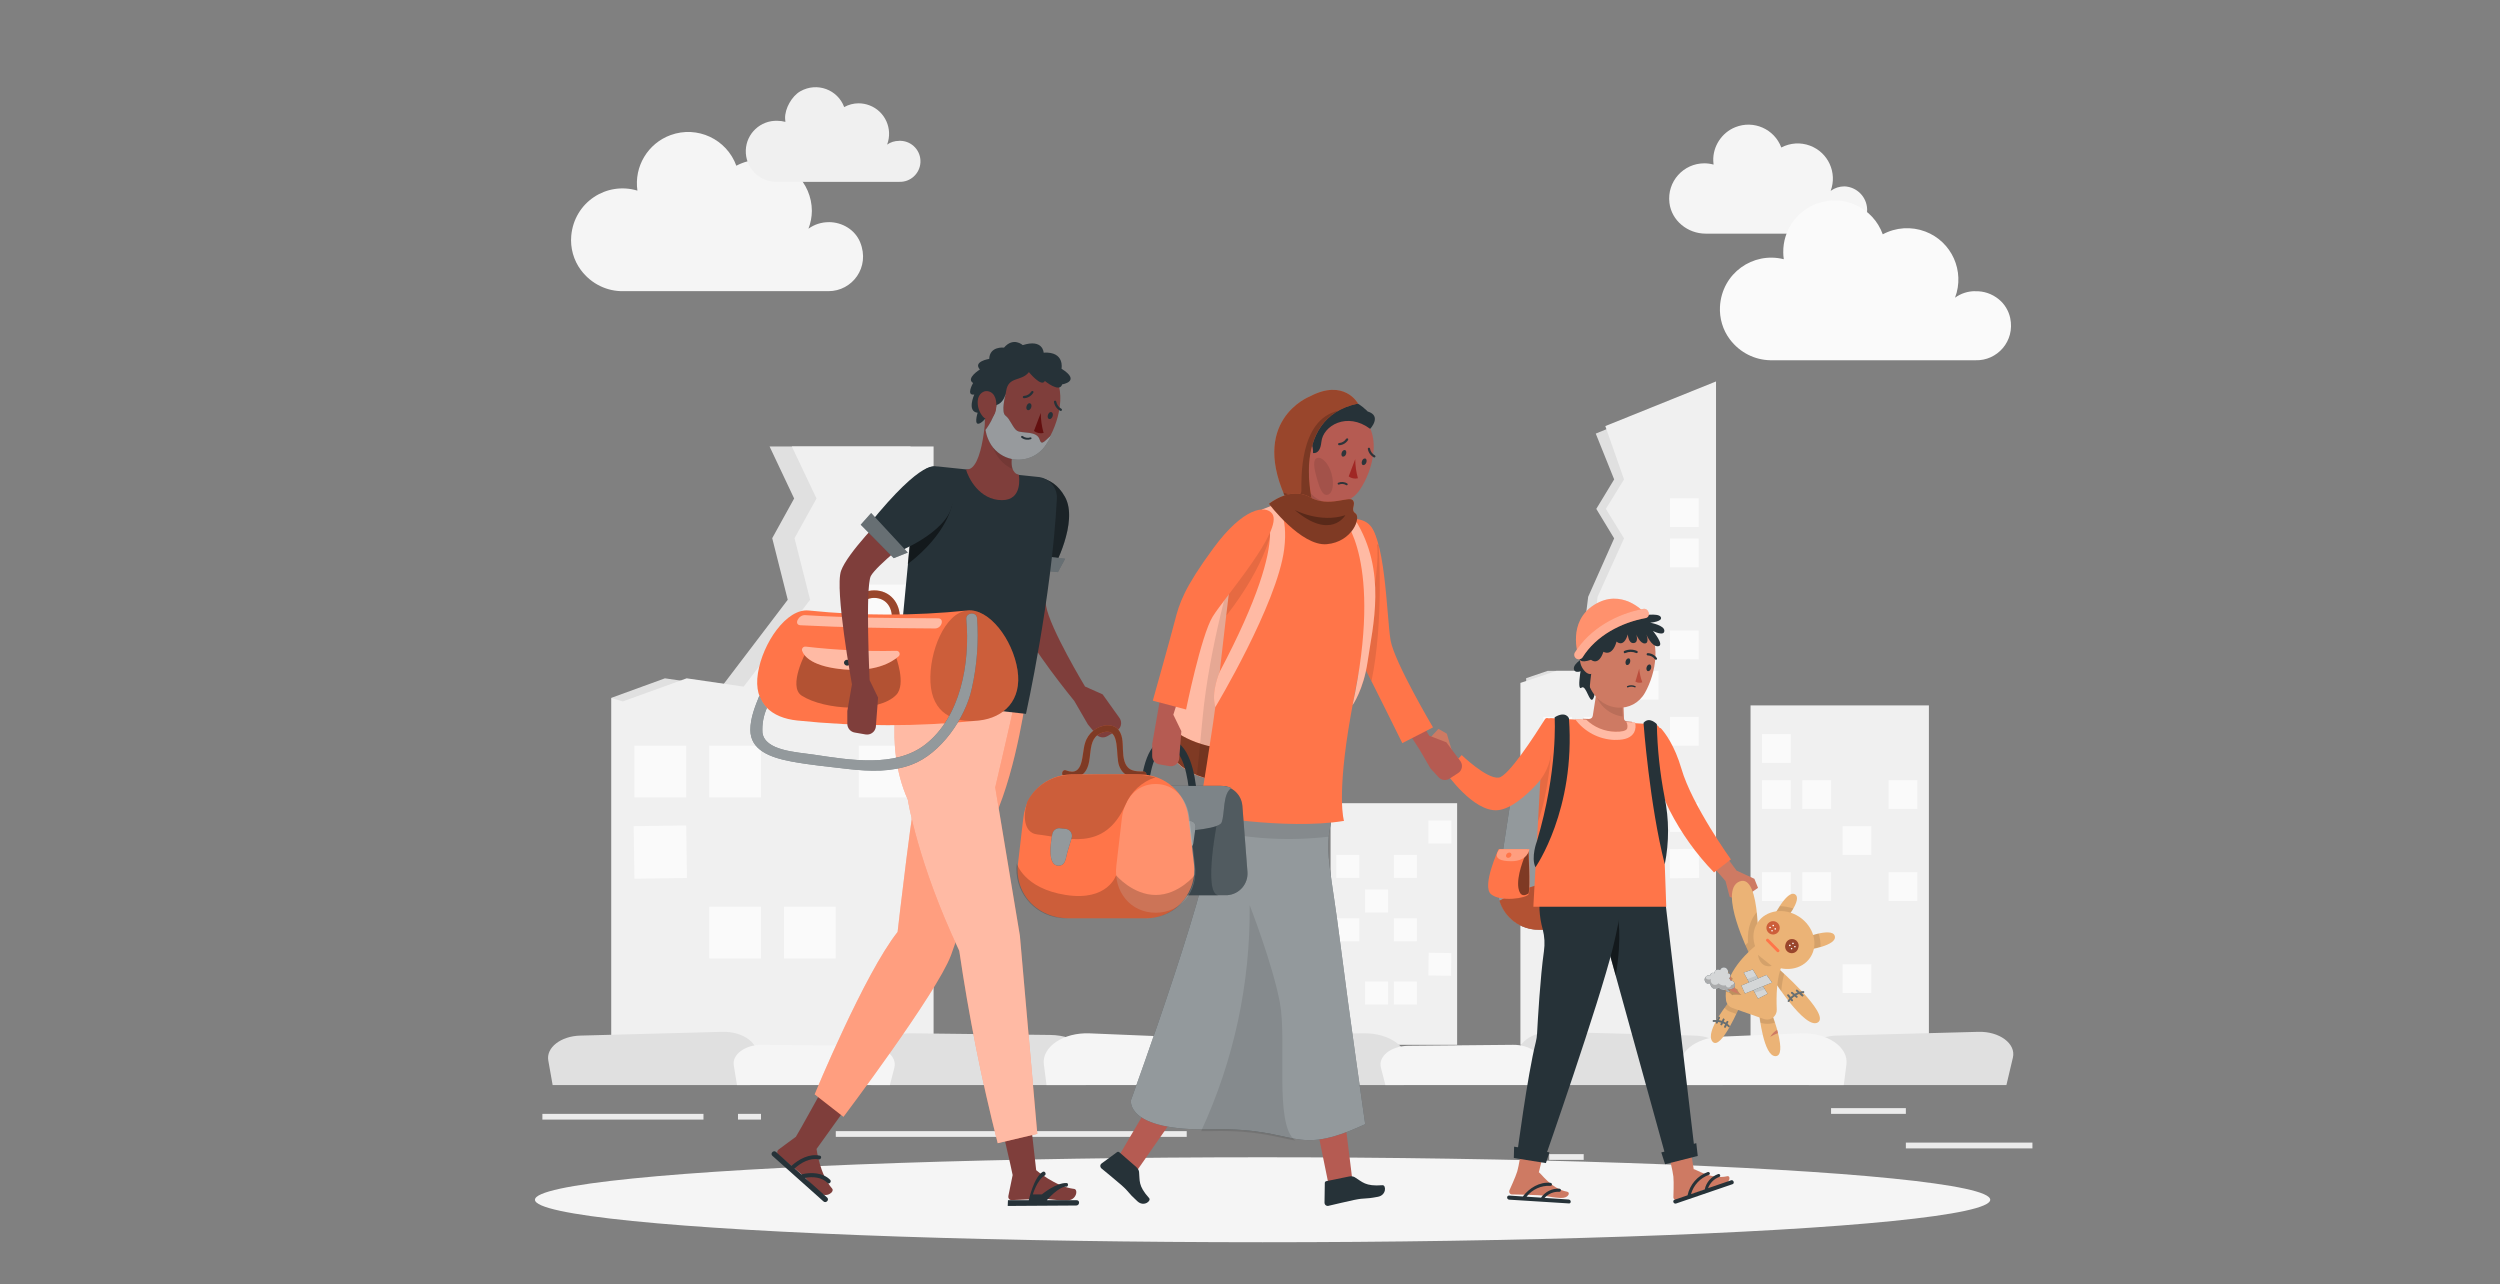 <?xml version="1.0" encoding="UTF-8"?>
<svg id="Layer_1" data-name="Layer 1" xmlns="http://www.w3.org/2000/svg" xmlns:xlink="http://www.w3.org/1999/xlink" viewBox="0 0 512 263">
  <rect x="0" y="0" width="512" height="263" fill="#808080" stroke="none"/>
  <defs>
    <style>
      .cls-1 {
        opacity: .8;
      }

      .cls-1, .cls-2, .cls-3, .cls-4, .cls-5, .cls-6, .cls-7, .cls-8, .cls-9, .cls-10, .cls-11, .cls-12, .cls-13, .cls-14, .cls-15, .cls-16, .cls-17, .cls-18, .cls-19, .cls-20, .cls-21, .cls-22, .cls-23, .cls-24, .cls-25, .cls-26, .cls-27, .cls-28, .cls-29, .cls-30 {
        stroke-width: 0px;
      }

      .cls-1, .cls-3, .cls-4, .cls-10, .cls-11, .cls-12, .cls-17, .cls-20, .cls-22, .cls-24, .cls-25, .cls-28 {
        isolation: isolate;
      }

      .cls-1, .cls-12, .cls-15, .cls-20, .cls-22, .cls-25, .cls-28 {
        fill: #fff;
      }

      .cls-2 {
        fill: #ff7549;
      }

      .cls-3, .cls-25, .cls-31 {
        opacity: .4;
      }

      .cls-32, .cls-11, .cls-12 {
        opacity: .5;
      }

      .cls-33, .cls-17, .cls-22 {
        opacity: .2;
      }

      .cls-4, .cls-21 {
        fill: #263238;
      }

      .cls-4, .cls-24, .cls-28 {
        opacity: .1;
      }

      .cls-6 {
        fill: #e0e0e0;
      }

      .cls-7 {
        fill: #f5f5f5;
      }

      .cls-8 {
        fill: #f0f0f0;
      }

      .cls-9 {
        fill: none;
      }

      .cls-10, .cls-20 {
        opacity: .3;
      }

      .cls-13 {
        fill: #a02724;
      }

      .cls-14 {
        fill: #ebb376;
      }

      .cls-16 {
        fill: #2e353a;
      }

      .cls-18 {
        fill: #7f3e3b;
      }

      .cls-19 {
        fill: #fafafa;
      }

      .cls-34 {
        clip-path: url(#clippath);
      }

      .cls-23 {
        fill: #ba4d3c;
      }

      .cls-26 {
        fill: #ebebeb;
      }

      .cls-27 {
        fill: #ce7a63;
      }

      .cls-29 {
        fill: #b55b52;
      }

      .cls-30 {
        fill: #630f0f;
      }
    </style>
    <clipPath id="clippath">
      <rect class="cls-9" y=".72" width="512" height="261.57" rx="42.76" ry="42.76"/>
    </clipPath>
  </defs>
  <g class="cls-34">
    <g>
      <g id="freepik--background-complete--inject-33">
        <rect class="cls-26" x="390.32" y="234.01" width="25.92" height="1.18"/>
        <rect class="cls-26" x="317.27" y="236.36" width="7.07" height="1.18"/>
        <rect class="cls-26" x="375" y="226.94" width="15.32" height="1.18"/>
        <rect class="cls-26" x="111.08" y="228.12" width="32.99" height="1.18"/>
        <rect class="cls-26" x="151.14" y="228.12" width="4.71" height="1.18"/>
        <rect class="cls-26" x="171.17" y="231.65" width="71.87" height="1.18"/>
        <rect class="cls-8" x="358.51" y="144.46" width="36.53" height="69.52"/>
        <rect class="cls-19" x="360.86" y="150.35" width="5.89" height="5.89"/>
        <rect class="cls-19" x="386.78" y="159.78" width="5.89" height="5.89"/>
        <rect class="cls-19" x="369.11" y="159.78" width="5.89" height="5.89"/>
        <rect class="cls-19" x="360.86" y="159.78" width="5.89" height="5.89"/>
        <rect class="cls-19" x="377.36" y="169.2" width="5.89" height="5.89"/>
        <rect class="cls-19" x="386.78" y="178.63" width="5.89" height="5.89"/>
        <rect class="cls-19" x="369.11" y="178.63" width="5.89" height="5.89"/>
        <rect class="cls-19" x="360.86" y="178.63" width="5.89" height="5.89"/>
        <rect class="cls-19" x="360.82" y="188.01" width="5.98" height="5.98" transform="translate(-2.7 5.23) rotate(-.82)"/>
        <rect class="cls-19" x="377.36" y="197.48" width="5.89" height="5.89"/>
        <rect class="cls-8" x="272.5" y="164.49" width="25.92" height="49.49"/>
        <rect class="cls-19" x="292.53" y="168.03" width="4.71" height="4.71"/>
        <rect class="cls-19" x="273.67" y="175.09" width="4.71" height="4.71"/>
        <rect class="cls-19" x="285.46" y="175.09" width="4.71" height="4.71"/>
        <rect class="cls-19" x="279.56" y="182.16" width="4.71" height="4.71"/>
        <rect class="cls-19" x="273.67" y="188.06" width="4.71" height="4.71"/>
        <rect class="cls-19" x="285.46" y="188.06" width="4.71" height="4.71"/>
        <rect class="cls-19" x="292.56" y="195.16" width="4.65" height="4.65" transform="translate(93.2 489.51) rotate(-89.18)"/>
        <rect class="cls-19" x="279.56" y="201.02" width="4.71" height="4.71"/>
        <rect class="cls-19" x="285.46" y="201.02" width="4.71" height="4.71"/>
        <polygon class="cls-6" points="312.56 138.89 316.97 137.39 323.37 137.39 325.26 122.22 330.58 110.26 326.92 104.22 330.58 98.18 326.81 88.8 349.08 79.66 349.08 213.98 312.56 213.98 312.56 138.89"/>
        <polygon class="cls-8" points="318.75 137.39 325.26 137.39 327.19 122.22 332.6 110.26 328.88 104.22 332.6 98.18 328.77 87.26 351.44 78.12 351.44 213.98 311.38 213.98 311.38 139.86 318.75 137.39"/>
        <rect class="cls-19" x="342.01" y="102.04" width="5.89" height="5.89"/>
        <rect class="cls-19" x="342.01" y="110.29" width="5.89" height="5.89"/>
        <rect class="cls-19" x="342.01" y="129.14" width="5.89" height="5.89"/>
        <rect class="cls-19" x="333.76" y="137.39" width="5.89" height="5.89"/>
        <rect class="cls-19" x="342.01" y="146.82" width="5.89" height="5.89"/>
        <rect class="cls-19" x="324.34" y="146.82" width="5.89" height="5.89"/>
        <rect class="cls-19" x="316.09" y="146.82" width="5.89" height="5.89"/>
        <rect class="cls-19" x="333.76" y="156.24" width="5.89" height="5.89"/>
        <rect class="cls-19" x="342.01" y="164.49" width="5.89" height="5.89"/>
        <rect class="cls-19" x="333.76" y="164.49" width="5.89" height="5.89"/>
        <rect class="cls-19" x="316.09" y="164.49" width="5.89" height="5.89"/>
        <rect class="cls-19" x="341.97" y="173.87" width="5.98" height="5.98" transform="translate(-2.5 4.95) rotate(-.82)"/>
        <rect class="cls-19" x="324.29" y="173.87" width="5.98" height="5.98" transform="translate(-2.5 4.7) rotate(-.82)"/>
        <rect class="cls-19" x="316.05" y="173.87" width="5.98" height="5.98" transform="translate(-2.5 4.58) rotate(-.82)"/>
        <rect class="cls-19" x="333.76" y="183.34" width="5.89" height="5.89"/>
        <polygon class="cls-6" points="125.22 142.91 136.18 138.92 147.8 140.62 161.33 122.83 158.15 110.22 162.64 102.09 157.61 91.44 186.48 91.44 186.48 215.16 125.22 215.16 125.22 142.91"/>
        <polygon class="cls-8" points="127.54 143.65 140.63 138.92 152.3 140.62 165.91 122.83 162.72 110.22 167.22 102.09 162.17 91.44 191.2 91.44 191.2 215.16 125.22 215.16 125.22 142.96 127.54 143.65"/>
        <rect class="cls-19" x="175.88" y="119.72" width="10.6" height="10.6"/>
        <rect class="cls-19" x="160.56" y="136.21" width="10.6" height="10.6"/>
        <rect class="cls-19" x="175.88" y="152.71" width="10.6" height="10.6"/>
        <rect class="cls-19" x="145.25" y="152.71" width="10.6" height="10.6"/>
        <rect class="cls-19" x="129.93" y="152.71" width="10.6" height="10.6"/>
        <rect class="cls-19" x="129.85" y="169.13" width="10.76" height="10.76" transform="translate(-2.48 1.95) rotate(-.82)"/>
        <rect class="cls-19" x="160.56" y="185.7" width="10.6" height="10.6"/>
        <rect class="cls-19" x="145.25" y="185.7" width="10.6" height="10.6"/>
        <path class="cls-6" d="m153.64,222.22h-40.46l-.89-5.03c-.47-2.64,2.56-5,6.57-5.1l29.04-.77c4.33-.12,7.75,2.44,7.07,5.28l-1.34,5.63Z"/>
        <path class="cls-6" d="m222.38,222.22h-43.92l-.69-4.15c-.58-3.49,3.58-6.52,8.86-6.45l28.49.34c5.58.06,9.64,3.53,8.36,7.13l-1.1,3.12Z"/>
        <path class="cls-7" d="m182.25,222.22h-31.31l-.66-4.01c-.37-2.28,2.34-4.26,5.8-4.23l21.5.2c3.53.04,6.17,2.15,5.59,4.46l-.92,3.59Z"/>
        <path class="cls-7" d="m247.06,222.22h-32.73l-.55-4.22c-.46-3.58,3.97-6.59,9.38-6.37l16.41.68c5.18.22,8.98,3.33,8.21,6.74l-.71,3.17Z"/>
        <path class="cls-6" d="m410.92,222.22h-40.47l-.89-5.03c-.47-2.64,2.56-5,6.57-5.1l29.04-.77c4.33-.12,7.75,2.44,7.07,5.28l-1.33,5.63Z"/>
        <path class="cls-6" d="m312.32,222.22h40.46l.89-5.03c.47-2.64-2.56-5-6.57-5.1l-29.04-.77c-4.34-.12-7.75,2.44-7.07,5.28l1.33,5.63Z"/>
        <path class="cls-6" d="m243.57,222.22h43.91l.7-4.15c.58-3.49-3.58-6.52-8.86-6.45l-28.5.34c-5.58.06-9.63,3.53-8.36,7.13l1.1,3.12Z"/>
        <path class="cls-7" d="m283.73,222.22h31.31l.65-4.01c.37-2.28-2.34-4.26-5.8-4.23l-21.49.2c-3.53.04-6.18,2.15-5.59,4.46l.92,3.59Z"/>
        <path class="cls-7" d="m344.86,222.22h32.74l.55-4.22c.46-3.58-3.98-6.59-9.38-6.37l-16.4.68c-5.18.22-8.98,3.33-8.21,6.74l.71,3.17Z"/>
        <path class="cls-7" d="m377.74,38.17c-1.01,0-2,.32-2.82.92,1.39-3.73-.51-7.87-4.24-9.26-1.92-.72-4.06-.58-5.87.38-1.41-3.78-5.65-5.67-9.42-4.16-2.78,1.11-4.63,3.94-4.51,6.93,0,.24.03.49.06.73-.62-.17-1.25-.26-1.89-.26-4.27,0-7.68,3.72-7.15,8.1.44,3.65,3.74,6.3,7.42,6.3h28.42c2.67-.11,4.75-2.36,4.65-5.03-.1-2.52-2.12-4.54-4.65-4.65h0Z"/>
        <path class="cls-7" d="m169.7,45.5c-1.48,0-2.93.47-4.13,1.34.45-1.17.69-2.4.7-3.65-.03-5.82-4.76-10.51-10.58-10.48-1.71,0-3.39.43-4.89,1.23-1.98-5.45-8-8.26-13.45-6.28-4.68,1.7-7.52,6.45-6.81,11.38-6.27-1.9-12.93,2.33-13.55,9.25-.22,2.48.48,5.01,1.97,7.01,2.17,2.91,5.46,4.41,8.77,4.33h41.95c4.85,0,8.57-4.88,6.48-10.01-1.04-2.56-3.66-4.13-6.43-4.13h-.05s.02.02.02.02Z"/>
        <path class="cls-19" d="m404.52,59.63c-1.48,0-2.93.46-4.13,1.34,2.06-5.42-.66-11.49-6.08-13.55-2.85-1.08-6.03-.88-8.72.57-1.97-5.46-7.98-8.29-13.44-6.32-4.21,1.52-7,5.54-6.94,10.02,0,.47.04.94.11,1.4-6.29-1.59-12.69,2.86-13.07,9.7-.13,2.39.58,4.8,2.03,6.72,2.07,2.74,5.14,4.21,8.28,4.27h42c4.49.15,8.14-3.93,7.13-8.65-.32-1.49-1.14-2.86-2.32-3.82-1.41-1.16-3.12-1.72-4.82-1.66h-.03Z"/>
        <path class="cls-8" d="m184.13,28.85c-.88,0-1.74.26-2.45.77,1.22-3.22-.4-6.83-3.62-8.05-.71-.27-1.47-.41-2.23-.41-1.03,0-2.04.27-2.94.77-1.32-3.56-5.54-5.19-8.99-3.23-1.74.99-3.18,3.56-3.11,5.55,0,.24.03.47.06.71-.53-.14-1.08-.22-1.64-.22-3.45-.12-6.35,2.58-6.47,6.03-.12,3.45,2.58,6.35,6.03,6.47.15,0,.29,0,.44,0h24.92c2.32.1,4.28-1.7,4.38-4.02.1-2.32-1.7-4.28-4.02-4.38-.12,0-.24,0-.36,0h0Z"/>
      </g>
      <g id="freepik--Shadow--inject-33">
        <ellipse id="freepik--path--inject-33" class="cls-7" cx="258.58" cy="245.71" rx="149.02" ry="8.7"/>
      </g>
      <g id="freepik--character-3--inject-33">
        <path class="cls-21" d="m324.32,190.41h-9c-2.49,0-4.95-.97-6.56-2.87s-2.31-4.45-1.95-6.8l2.68-17.48c.68-4.42,4.7-7.53,9.15-7.07l5.7.58-.02,33.64Z"/>
        <path class="cls-12" d="m324.32,190.41h-9c-2.49,0-4.95-.97-6.56-2.87s-2.31-4.45-1.95-6.8l2.68-17.48c.68-4.42,4.7-7.53,9.15-7.07l5.7.58-.02,33.64Z"/>
        <path class="cls-2" d="m307.08,184.46c1.07,3.54,4.33,5.96,8.03,5.96h9.22v-10.41c-6.04-.05-11.99,1.49-17.25,4.45Z"/>
        <path class="cls-10" d="m307.08,184.46c1.07,3.54,4.33,5.96,8.03,5.96h9.22v-10.41c-6.04-.05-11.99,1.49-17.25,4.45Z"/>
        <path class="cls-2" d="m306.91,173.92s-3.51,7.59-1.54,9.22c1.98,1.64,7.24.82,7.69,0s0-9.22,0-9.22h-6.15Z"/>
        <path class="cls-11" d="m313.01,173.92h-.12c-.85,1.84-2.31,5.52-1.92,7.94.32,1.84,1.28,1.64,2.09,1.11.36-1.37-.05-9.05-.05-9.05Z"/>
        <path class="cls-2" d="m307.11,173.92h6.11s-.28,2.44-3.68,2.46c-4.77,0-2.43-2.46-2.43-2.46Z"/>
        <path class="cls-20" d="m307.11,173.92h6.11s-.28,2.44-3.68,2.46c-4.77,0-2.43-2.46-2.43-2.46Z"/>
        <path class="cls-2" d="m309.53,175.15c-.08.31-.35.53-.66.54-.23,0-.43-.17-.44-.41,0-.04,0-.09.02-.13.07-.31.34-.53.65-.55.24,0,.44.18.45.41,0,.04,0,.09-.02.13Z"/>
        <path class="cls-27" d="m353.74,240.89c-3.3.77-6.55-1.54-6.87-1.43l-1.38-8.91-5.15.64s2.06,7.27,2.37,9.77c.12,1.07,0,4.3,0,4.3.04.34.35.58.68.54,0,0,0,0,0,0h.13c1.54-.59,2.91-1.18,4.87-1.88,2.31-.82,1.81-.34,4.53-1.28,1.58-.58,1.51-1.91.81-1.75Z"/>
        <path class="cls-21" d="m354.51,241.73l-4.7,1.61c.39-1.07,1.23-1.92,2.31-2.31.37-.15.13-.72-.25-.58-1.4.5-2.44,1.69-2.74,3.14l-2.81.96c.51-1.83,1.88-3.3,3.67-3.94.38-.12.14-.69-.24-.58-2.11.77-3.67,2.57-4.14,4.77l-2.67.91c-.51.18-.18.94.32.77l11.59-3.97c.45-.18.15-.95-.32-.79Z"/>
        <path class="cls-21" d="m341.01,184.2l6.09,51.72-5.82,1.41-12.25-44.27s-6.63-3.77-6.52-10.15l18.49,1.28Z"/>
        <path class="cls-11" d="m329.03,193.07l1.87,6.74c1.4-8.17.37-12.43.37-12.43l-4.2,4.27c.61.52,1.27,1,1.96,1.41Z"/>
        <polygon class="cls-21" points="347.4 234.12 347.7 236.74 341.01 238.43 340.23 236.02 347.4 234.12"/>
        <path class="cls-27" d="m320.95,244.06c-3.34-.59-5.45-3.94-5.8-3.96l2.17-8.75-5-1.4s-.9,7.51-1.58,9.93c-.29,1.03-1.64,3.97-1.64,3.97-.09.33.09.67.42.77h.13c1.67.05,3.14.04,5.21.15,2.44.12,1.81.38,4.68.57,1.72.12,2.14-1.13,1.41-1.27Z"/>
        <path class="cls-21" d="m321.29,245.66l-4.96-.33c.76-.85,1.88-1.32,3.02-1.25.17,0,.32-.14.32-.32s-.14-.32-.32-.32h0c-1.48-.08-2.9.61-3.74,1.84l-2.97-.2c1.17-1.5,3-2.33,4.9-2.22.4.04.39-.58,0-.62-2.24-.24-4.36,1.08-5.66,2.8l-2.82-.19c-.54,0-.53.77,0,.84l12.22.77c.54.08.54-.76,0-.79Z"/>
        <path class="cls-21" d="m332.32,183.63c-.48,3.53-1.15,7.04-2.01,10.5-2.87,11.53-13.96,43.22-13.96,43.22l-5.66-.87s2.12-16.24,3.84-23.06c.14-.56.23-1.14.26-1.72.15-2.81.65-11.57,1.41-16.91.21-1.47.13-2.98-.24-4.42-.75-2.64-.89-5.42-.41-8.12l16.75,1.38Z"/>
        <polygon class="cls-21" points="310.09 234.84 317.33 236 316.6 238.2 310.03 237.16 310.09 234.84"/>
        <polygon class="cls-27" points="351.35 172.46 355.65 178.3 359.3 179.98 360.04 181.83 356.25 184.49 354.23 183.67 353.39 180.44 348.28 174.6 351.35 172.46"/>
        <path class="cls-2" d="m339.5,149.28c.12-.21.38-.28.59-.16.04.02.07.05.1.08.81.9,2.77,3.46,4.17,8.25,2.17,7.49,10.13,18.56,10.13,18.56l-3.46,2.66c-3.65-3.76-6.71-8.05-9.1-12.72-3.1-6.22-4.21-13.67-2.44-16.68Z"/>
        <path class="cls-14" d="m354.44,204.77s-5.45,6.5-3.72,8.55c1.73,2.04,5.7-7.5,5.7-7.5l-1.98-1.05Z"/>
        <path class="cls-24" d="m353.2,206.38c.31.4.73.7,1.21.86.45.15.84.28,1.18.42.5-1.06.82-1.84.82-1.84l-1.98-1.05s-.55.68-1.24,1.61Z"/>
        <path class="cls-14" d="m360.29,207.75l2.71.16s3.13,8.29.65,8.39-3.35-8.55-3.35-8.55Z"/>
        <path class="cls-27" d="m363.95,210.91c-.58.36-1.06.85-1.41,1.44.5-.31,1.03-.57,1.58-.77-.05-.23-.11-.45-.17-.67Z"/>
        <path class="cls-24" d="m362.96,207.94l-2.71-.16s.07.68.22,1.65c.97.34,2.03.34,3,0-.25-.91-.51-1.49-.51-1.49Z"/>
        <path class="cls-14" d="m358.35,195.5s-6.59-13.22-2.08-14.98,3.77,15.03,3.77,15.03l-1.68-.05Z"/>
        <path class="cls-24" d="m358.35,195.5l1.68.05c.11-2.91.02-5.83-.25-8.73-.88,1-2.01,2.94-1.8,6.21l-.53.54c.51,1.17.89,1.93.89,1.93Z"/>
        <path class="cls-14" d="m363.91,198.09s11.01,9.59,8.41,11.29c-2.61,1.7-9.44-9.22-9.44-9.22l1.03-2.07Z"/>
        <path class="cls-21" d="m369.29,203.74l-.37-.32c.14-.03.28-.05.42-.06.23,0,.23-.38,0-.37-.26.02-.52.07-.77.14l-.46-.4c-.18-.16-.44.1-.26.26l.32.27c-.21.08-.42.18-.61.3l-.46-.38c-.18-.15-.44.11-.26.26l.41.34c-.18.13-.35.27-.51.42l-.37-.48c-.14-.18-.46,0-.32.18l.44.58c-.13.14-.25.29-.35.45-.13.19.18.38.32.18.08-.12.16-.23.25-.34l.15.21c.14.18.46,0,.32-.19l-.22-.28c.17-.18.36-.34.56-.48l.32.26c.18.15.44-.11.25-.26l-.24-.2c.2-.11.41-.21.62-.28l.54.47c.19.16.45-.09.28-.26Z"/>
        <path class="cls-20" d="m369.29,203.74l-.37-.32c.14-.03.28-.05.42-.06.23,0,.23-.38,0-.37-.26.02-.52.07-.77.14l-.46-.4c-.18-.16-.44.1-.26.26l.32.27c-.21.08-.42.18-.61.3l-.46-.38c-.18-.15-.44.11-.26.26l.41.34c-.18.13-.35.27-.51.42l-.37-.48c-.14-.18-.46,0-.32.18l.44.58c-.13.14-.25.29-.35.45-.13.19.18.38.32.18.08-.12.16-.23.25-.34l.15.21c.14.18.46,0,.32-.19l-.22-.28c.17-.18.36-.34.56-.48l.32.26c.18.15.44-.11.25-.26l-.24-.2c.2-.11.41-.21.62-.28l.54.47c.19.16.45-.09.28-.26Z"/>
        <path class="cls-24" d="m365.41,199.45c-.89-.82-1.5-1.35-1.5-1.35l-1.03,2.07s.77,1.28,1.94,2.88c.06-1.22.26-2.42.58-3.6Z"/>
        <path class="cls-14" d="m359.25,193.92c-2.11,1.79-6.45,6.15-5.75,10.98.12.71.62,1.3,1.31,1.54l6.43,2.25c1.03.37,2.17-.17,2.53-1.21.09-.24.12-.5.11-.75-.12-2.71-.04-6.67,1.1-9.08.42-.93.04-2.03-.86-2.51l-2.61-1.47c-.73-.4-1.63-.3-2.26.25Z"/>
        <polygon class="cls-21" points="357.11 199.19 358.96 198.55 362.01 203.52 360.04 204.52 357.11 199.19"/>
        <polygon class="cls-1" points="357.11 199.19 358.96 198.55 362.01 203.52 360.04 204.52 357.11 199.19"/>
        <path class="cls-21" d="m354.2,210.06c-.13-.14-.27-.27-.42-.38l.16-.32c.11-.22-.21-.4-.32-.18-.05.09-.1.19-.15.28-.15-.09-.31-.17-.48-.25.07-.12.13-.25.19-.37s-.22-.39-.32-.18l-.21.42c-.21-.06-.43-.11-.65-.14.08-.15.15-.31.24-.46s-.22-.4-.32-.18l-.31.61c-.23-.02-.46-.02-.68,0-.24,0-.23.39,0,.37h.5v.07c-.11.22.22.4.32.18.04-.08.08-.15.12-.23.22.02.44.07.65.13l-.15.28c-.11.21.22.39.32.18s.11-.23.17-.35c.16.07.32.15.47.25l-.21.42c-.11.22.21.4.32.18s.13-.25.19-.38c.12.1.23.2.34.32.12.17.38-.09.22-.27Z"/>
        <path class="cls-20" d="m354.2,210.06c-.13-.14-.27-.27-.42-.38l.16-.32c.11-.22-.21-.4-.32-.18-.05.09-.1.19-.15.28-.15-.09-.31-.17-.48-.25.07-.12.13-.25.19-.37s-.22-.39-.32-.18l-.21.42c-.21-.06-.43-.11-.65-.14.08-.15.15-.31.24-.46s-.22-.4-.32-.18l-.31.61c-.23-.02-.46-.02-.68,0-.24,0-.23.39,0,.37h.5v.07c-.11.22.22.4.32.18.04-.08.08-.15.12-.23.22.02.44.07.65.13l-.15.28c-.11.21.22.39.32.18s.11-.23.17-.35c.16.07.32.15.47.25l-.21.42c-.11.22.21.4.32.18s.13-.25.19-.38c.12.1.23.2.34.32.12.17.38-.09.22-.27Z"/>
        <path class="cls-14" d="m353.79,200.72v-1.99s.77,1.81,1.11,1.59c0,0-.49.81,0,1.11,0,0,.1,1.01.9,1.15.14.48.44.9.85,1.18,0,0-1.87-.17-1.87.08,0,0-.77-.87-1.05-.62,0,0-.86-.96-1.29-.77l1.21-.6.12-1.13Z"/>
        <path class="cls-17" d="m353.79,200.72v-1.99s.77,1.81,1.11,1.59c0,0-.49.81,0,1.11,0,0,.1,1.01.9,1.15.14.48.44.9.85,1.18,0,0-1.87-.17-1.87.08,0,0-.77-.87-1.05-.62,0,0-.86-.96-1.29-.77l1.21-.6.12-1.13Z"/>
        <path class="cls-14" d="m368.56,192.45s6.6-2.78,7.2-.77-5.76,2.9-5.76,2.9l-1.44-2.13Z"/>
        <path class="cls-24" d="m372.44,191.18c-1.32.33-2.62.75-3.88,1.27l1.44,2.09c.96-.16,1.91-.37,2.85-.64.03-.92-.11-1.85-.41-2.72Z"/>
        <path class="cls-14" d="m362.96,188.22s3-6.1,4.66-5.06c1.66,1.04-2.31,5.66-2.31,5.66l-2.35-.6Z"/>
        <path class="cls-24" d="m367.28,186.06c-.9-.29-1.83-.45-2.77-.49-.56.85-1.07,1.74-1.54,2.65l2.31.6c.74-.86,1.41-1.79,2.01-2.76Z"/>
        <path class="cls-14" d="m370.77,196.05c-1.72,2.64-5.54,3.18-8.53,1.23s-4.02-5.67-2.31-8.3c1.71-2.63,5.54-3.18,8.53-1.23s4.02,5.67,2.31,8.3Z"/>
        <path class="cls-2" d="m364.42,190.45c-.24.71-1.01,1.1-1.72.86-.64-.21-1.03-.87-.91-1.54.14-.74.85-1.23,1.58-1.09.74.14,1.23.85,1.09,1.58-.01.06-.03.12-.05.18Z"/>
        <path class="cls-17" d="m364.42,190.45c-.24.71-1.01,1.1-1.72.86-.64-.21-1.03-.87-.91-1.54.14-.74.85-1.23,1.58-1.09.74.14,1.23.85,1.09,1.58-.01.06-.03.12-.05.18Z"/>
        <path class="cls-15" d="m363.22,189.4c-.09-.04-.19,0-.22.09s0,.19.09.22c.02,0,.03.01.05.01.09,0,.18-.06.18-.15,0-.07-.03-.14-.1-.17Z"/>
        <path class="cls-15" d="m362.96,190.47c-.09-.02-.18.03-.21.12,0,0,0,0,0,0,0,.09.06.18.15.18.07,0,.14-.03.17-.1.02-.09-.03-.18-.12-.21Z"/>
        <path class="cls-15" d="m363.61,190.08c-.09-.02-.17.03-.2.12s.03.17.12.2h0c.09.02.17-.03.2-.12.02-.09-.03-.17-.11-.2,0,0,0,0,0,0Z"/>
        <path class="cls-15" d="m362.54,189.8c-.09-.02-.18.03-.2.12-.02.09.03.18.12.2.09.02.18-.03.21-.12.02-.09-.03-.18-.12-.2Z"/>
        <path class="cls-2" d="m368.29,194.1c-.14.74-.85,1.23-1.58,1.09-.74-.14-1.23-.85-1.09-1.58.01-.06.03-.12.05-.18.14-.74.85-1.23,1.58-1.09.74.14,1.23.85,1.09,1.58-.01.06-.03.12-.05.18Z"/>
        <path class="cls-3" d="m368.29,194.1c-.14.74-.85,1.23-1.58,1.09-.74-.14-1.23-.85-1.09-1.58.01-.06.03-.12.05-.18.14-.74.85-1.23,1.58-1.09.74.14,1.23.85,1.09,1.58-.01.06-.03.12-.05.18Z"/>
        <path class="cls-15" d="m367.25,193.05c-.09-.03-.18.03-.21.11-.03.09.03.18.11.21.09.03.18-.03.21-.11,0,0,0,0,0,0,.03-.08-.02-.18-.1-.2,0,0,0,0-.01,0Z"/>
        <path class="cls-15" d="m366.97,194.13c-.09-.02-.17.03-.2.11,0,0,0,0,0,0-.02.09.03.17.12.2.09,0,.18-.06.18-.15,0-.07-.03-.14-.1-.17h0Z"/>
        <path class="cls-15" d="m367.64,193.73c-.09-.02-.18.03-.21.12,0,0,0,0,0,0,0,.09.06.18.15.18.07,0,.14-.03.17-.1.02-.09-.03-.18-.12-.21Z"/>
        <path class="cls-15" d="m366.57,193.45c-.09,0-.18.06-.18.15,0,.07.03.14.1.17.09.04.19,0,.22-.09s0-.19-.09-.22c-.02,0-.03-.01-.05-.01Z"/>
        <path class="cls-2" d="m361.79,192.77l2.12,2.16c.28.28.71-.15.44-.43l-2.15-2.17c-.28-.28-.71.15-.43.44h.02Z"/>
        <path class="cls-24" d="m360.03,195.56l2.83,2.26s-2.32.71-2.83-2.26Z"/>
        <polygon class="cls-4" points="357.84 200.52 359.38 203.33 361.45 202.6 359.73 199.8 357.84 200.52"/>
        <polygon class="cls-21" points="361.77 199.66 356.63 201.85 357.37 203.48 362.93 201.22 361.77 199.66"/>
        <polygon class="cls-1" points="361.77 199.66 356.63 201.85 357.37 203.48 362.93 201.22 361.77 199.66"/>
        <path class="cls-27" d="m356.33,203.56c-1.3-.97-1.74-2.81-1.89-3.76-.39.78-.68,1.6-.85,2.45.78.67,1.73,1.12,2.74,1.31Z"/>
        <path class="cls-21" d="m355.28,201.94c.12-.49-.17-.98-.65-1.11-.07-.01-.15-.01-.22,0-.06-.18-.15-.35-.28-.5.12-.08.22-.2.25-.34.08-.3-.1-.6-.4-.67,0,0,0,0,0,0-.04,0-.09,0-.13,0,0,0,0-.05.04-.08.12-.48-.17-.97-.65-1.1-.37-.09-.77.06-.97.51h-.05c-.48-.25-.97.04-1.1.52,0,0,0,0,0,0,0,.05,0,.11,0,.16-.05-.04-.11-.07-.18-.08-.3-.08-.6.1-.68.4,0,0,0,0,0,0,0,.03,0,.07,0,.1h0c-.48-.12-.97.17-1.1.65-.13.48.15.97.63,1.09,0,0,.01,0,.02,0,.2.06.42.03.46-.07v.05c.05.49.37.97.87,1.06.3.06.6-.04.82-.25.19.21.43.36.71.42.25.07.52.07.77,0,.06.3.35.49.65.43.22-.04.38-.21-.28-.43v-.06c1.09-.05,1.4-.34,1.48-.71Z"/>
        <path class="cls-1" d="m355.28,201.94c.12-.49-.17-.98-.65-1.11-.07-.01-.15-.01-.22,0-.06-.18-.15-.35-.28-.5.12-.08.22-.2.25-.34.08-.3-.1-.6-.4-.67,0,0,0,0,0,0-.04,0-.09,0-.13,0,0,0,0-.05.04-.08.12-.48-.17-.97-.65-1.1-.37-.09-.77.06-.97.51h-.05c-.48-.25-.97.04-1.1.52,0,0,0,0,0,0,0,.05,0,.11,0,.16-.05-.04-.11-.07-.18-.08-.3-.08-.6.1-.68.4,0,0,0,0,0,0,0,.03,0,.07,0,.1h0c-.48-.12-.97.17-1.1.65-.13.48.15.97.63,1.09,0,0,.01,0,.02,0,.2.06.42.03.46-.07v.05c.05.49.37.97.87,1.06.3.06.6-.04.82-.25.19.21.43.36.71.42.25.07.52.07.77,0,.06.3.35.49.65.43.22-.04.38-.21-.28-.43v-.06c1.09-.05,1.4-.34,1.48-.71Z"/>
        <g class="cls-33">
          <path class="cls-5" d="m355.28,201.94c.05-.22.02-.45-.08-.65-.14.26-.38.43-.67.48,0,.02,0,.04,0,.06-.07.3-.38.48-.67.4,0,0,0,0,0,0-.21-.05-.37-.22-.41-.44-.25.07-.52.07-.77,0-.27-.07-.52-.21-.71-.42-.23.27-.59.39-.93.31-.49-.13-.78-.63-.65-1.11,0-.02,0-.04,0-.05-.19.1-.4.12-.61.07-.24-.06-.44-.22-.56-.44-.04.06-.07.12-.09.18-.13.48.15.97.63,1.09,0,0,.01,0,.02,0,.2.06.42.03.49-.07v.05c.02.49.34.97.84,1.06.3.06.6-.04.82-.25.19.21.43.36.71.42.25.07.52.07.77,0,.06.3.35.49.65.43.22-.04.38-.21-.25-.43v-.06c1.05-.03,1.37-.28,1.48-.64Z"/>
        </g>
        <path class="cls-21" d="m324.86,134.43s-2.88,1.41-2.51,2.68,2.92-.35,2.92-.35l-.42-2.33Z"/>
        <path class="cls-21" d="m324.18,134.69s-1.45,7.04-.3,6.15c.98-.77,1.67,3.54,2.41,2.24s.65-6.49.65-6.49l-2.41-2.46-.35.55Z"/>
        <path class="cls-2" d="m317.66,147.07l21.16,1.28c.63.04,1.13.55,1.15,1.18l1.28,36.17h-27.22l2.04-37.22c.07-.82.77-1.43,1.58-1.41Z"/>
        <path class="cls-27" d="m332.59,147.12l-.16-4.18-5.38-1.72-.85,5.38c-.06.37-.39.64-.77.64l-1.29-.05.77,1.67,2.93,1.5h4.41l2.72-1.11-.77-1.43-1.02-.1c-.33,0-.59-.26-.59-.59,0,0,0,0,0,0Z"/>
        <path class="cls-24" d="m326.69,141.74v.21c.77,2.56,2.97,4.44,5.62,4.79l-.15-3.7-4.61-1.48-.86.18Z"/>
        <path class="cls-2" d="m330.68,151.53h.35c1.87,0,3.07-.51,3.64-1.54.31-.62.38-1.34.19-2.01l-1.78-.11c.24.42.29.92.15,1.38-.24.43-1.13.65-2.44.61-2.22-.05-4.33-.93-5.93-2.47l-2.31-.15c1.9,2.61,4.89,4.19,8.12,4.3Z"/>
        <path class="cls-12" d="m330.68,151.53h.35c1.87,0,3.07-.51,3.64-1.54.31-.62.38-1.34.19-2.01l-1.78-.11c.24.42.29.92.15,1.38-.24.43-1.13.65-2.44.61-2.22-.05-4.33-.93-5.93-2.47l-2.31-.15c1.9,2.61,4.89,4.19,8.12,4.3Z"/>
        <path class="cls-27" d="m325.88,131.5c-1.08,4.73-1.64,6.74,0,9.78,2.49,4.61,8.55,4.92,11.01.6,2.21-3.9,3.64-10.98-.4-14.17-2.86-2.29-7.03-1.82-9.32,1.04-.64.81-1.09,1.75-1.31,2.76h.02Z"/>
        <path class="cls-21" d="m332.94,135.38c-.11.38,0,.77.25.82s.54-.18.65-.56,0-.77-.25-.81-.54.18-.65.55Z"/>
        <path class="cls-21" d="m337.23,136.63c-.12.38,0,.77.25.82s.54-.18.65-.55,0-.77-.25-.82-.55.2-.65.55Z"/>
        <path class="cls-23" d="m335.71,136.93c.08.96.3,1.91.64,2.81-.47.17-.99.12-1.42-.14l.78-2.67Z"/>
        <path class="cls-21" d="m332.61,133.74c.08.06.19.06.27,0,.7-.31,1.5-.31,2.21,0,.11.05.24,0,.3-.11,0,0,0,0,0,0,.05-.12,0-.25-.11-.31,0,0,0,0,0,0-.84-.37-1.79-.37-2.63,0-.11.07-.14.21-.08.32,0,.04.02.08.05.11Z"/>
        <path class="cls-21" d="m333.24,140.77s.12.04.17,0c.44-.19.94-.19,1.38,0,.07.04.15,0,.19-.06,0,0,0,0,0-.01.03-.07,0-.16-.07-.19-.53-.23-1.13-.23-1.65,0-.07.04-.09.13-.05.2,0,.02.01.05.03.06Z"/>
        <path class="cls-21" d="m339.04,135.09c.07.04.16.04.23,0,.1-.08.12-.22.05-.32h0c-.42-.62-1.12-.99-1.87-1.01-.13.01-.22.12-.22.25,0,.13.11.23.24.22,0,0,0,0,0,0,.59.02,1.14.32,1.47.81.03.02.06.04.1.05Z"/>
        <path class="cls-21" d="m318.39,146.9s.71,10.84-3.64,25.42c0,0-1.25,3.24-.29,5.3,0,0,8.24-11.71,6.86-30.5.02,0-.62-1.62-2.93-.22Z"/>
        <path class="cls-21" d="m336.59,148.04s1.24,16.82,4.36,28.96c.91-4.55.89-9.23-.05-13.77-.95-4.92-1.48-9.91-1.58-14.92,0,0-1.52-1.66-2.72-.28Z"/>
        <path class="cls-21" d="m327.26,133.79c-1.43,1.32-1.72,7.69-1.72,7.69,0,0-2.27-2.51-.68-7.06,1.08-3.1,2.86-1.05,2.41-.62Z"/>
        <path class="cls-27" d="m323.59,135.32c.09.94.54,1.8,1.27,2.41.96.77,1.95.05,2.09-1.12s-.21-2.74-1.37-3.07c-.85-.23-1.73.28-1.96,1.13,0,0,0,0,0,0-.06.22-.07.44-.03.66Z"/>
        <path class="cls-21" d="m325.83,135.12s1.54,1.4,2.55-1.64c0,0,1.78,1.17,2.69-2.09,0,0,1.42,1.44,2.31-1.47,0,0,.09,1.91,1.21,1.78,1.11-.13.5-1.78.5-1.78,0,0,.77,1.91,1.78,1.86,1.01-.05.3-1.86.3-1.86,0,0,1.05,2.6,2.43,2.43s-1.08-3.13-1.08-3.13c0,0,2.26,1.18,2.34,0s-2.91-1.69-2.91-1.69c0,0,2.69-.22,2.17-1.17s-4.23-.22-4.23-.22c.22-.43.11-.95-.27-1.25-.65-.65-1.96.17-1.96.17,0,0-4.69-2-3.51.61,0,0-3.56-.77-2.34.82,0,0-3.2.52-1.64,1.54,0,0-3.77.95-2.21,1.91,0,0-1.82,2.64.44,2.17.02-.02-2.98,4.57,1.44,3.01Z"/>
        <path class="cls-24" d="m315.95,153.33l-.15.35-.81,14.56c2.05-5.53,2.66-13.83,2.66-13.83l-1.7-1.08Z"/>
        <polygon class="cls-27" points="302.62 159.21 297.46 154.11 296.31 150.26 294.59 149.27 291.45 152.67 291.96 154.79 295.04 156.07 300.09 161.97 302.62 159.21"/>
        <path class="cls-2" d="m317.34,147.54l.37,4.56c.24,3.1-.82,6.17-2.94,8.45-2.27,2.44-5.34,5.14-8.05,5.38-5.04.41-10.65-7.77-10.65-7.77l3.28-3.52s5.16,4.96,7.6,4.61c1.96-.25,7.38-8.64,9.45-11.94.13-.24.44-.33.68-.2.16.09.26.25.26.43Z"/>
        <path class="cls-2" d="m336.64,125.34s-4.5-4.98-10.11-1.49c-5.61,3.49-3.31,10.3-3.31,10.3,0,0,5.56-7.86,13.43-8.81Z"/>
        <path class="cls-22" d="m336.64,125.34s-4.5-4.98-10.11-1.49c-5.61,3.49-3.31,10.3-3.31,10.3,0,0,5.56-7.86,13.43-8.81Z"/>
        <path class="cls-2" d="m324.08,134.67c2.81-4.55,8.05-7.19,12.94-8.09,1.16-.22.67-2.08-.48-1.88-5.38.99-10.96,4.02-14.03,8.98-.23.46-.05,1.02.41,1.25.4.21.9.09,1.17-.27h0Z"/>
        <g class="cls-31">
          <path class="cls-15" d="m324.08,134.67c2.81-4.55,8.05-7.19,12.94-8.09,1.16-.22.67-2.08-.48-1.88-5.38.99-10.96,4.02-14.03,8.98-.23.46-.05,1.02.41,1.25.4.21.9.09,1.17-.27h0Z"/>
        </g>
      </g>
      <g id="freepik--character-2--inject-33">
        <path class="cls-2" d="m261.43,110.19s-10.64-1.18-14.6,8.41c-3.96,9.59-19.88,37.58,2.54,41.33,0,0,7.05,3.17,9.02-3.53,1.97-6.7,11.84-45.02,3.04-46.21Z"/>
        <path class="cls-12" d="m261.43,110.19s-10.64-1.18-14.6,8.41c-3.96,9.59-19.88,37.58,2.54,41.33,0,0,7.05,3.17,9.02-3.53,1.97-6.7,11.84-45.02,3.04-46.21Z"/>
        <path class="cls-2" d="m258.44,156.41c.22-.72.51-1.81.88-3.19-2.7.43-5.45.49-8.16.18-7.69-.77-11.67-4.17-13.44-6.31.08,6.27,3,11.39,11.71,12.84-.02,0,7.02,3.17,9.02-3.53Z"/>
        <path class="cls-11" d="m258.44,156.41c.22-.72.51-1.81.88-3.19-2.7.43-5.45.49-8.16.18-7.69-.77-11.67-4.17-13.44-6.31.08,6.27,3,11.39,11.71,12.84-.02,0,7.02,3.17,9.02-3.53Z"/>
        <path class="cls-24" d="m264.66,114.76l-6.82-3.07-5.2,4.13s-4.98,16.41-6.36,31.33c-.53,5.66-.9,9.28-1.16,11.61,1.38.56,2.81.96,4.28,1.18,0,0,7.05,3.17,9.02-3.53,1.56-5.38,8.22-31.07,6.25-41.65Z"/>
        <path class="cls-29" d="m273.3,106.12c0,.32.77,4.92-3.32,4.91-4.41,0-6.57-4.42-6.99-5.99,3.5.5,4.57-9.91,4.57-9.91l1.71,1.11,1.9,3.55s-.51,5.6,2.14,6.32Z"/>
        <path class="cls-24" d="m273.3,106.12c0,.32.77,4.92-3.32,4.91-4.41,0-6.57-4.42-6.99-5.99,3.5.5,4.57-9.91,4.57-9.91l1.71,1.11,1.9,3.55s-.51,5.6,2.14,6.32Z"/>
        <path class="cls-29" d="m276.27,124.94s4.52,10.31,5.76,13.55c1.68,4.39,8.75,15.12,8.75,15.12l2.19,3.78,1.68,1.81c.57.62,1.5.73,2.21.27l1.77-1.15c.8-.52,1.02-1.59.5-2.38-.03-.05-.06-.09-.1-.14l-2.82-3.78-3.5-1.34s-6.82-11.03-7.75-15.28c-.6-2.77-3.13-11.07-3.13-11.07l-5.55.61Z"/>
        <path class="cls-2" d="m279.77,107.37c-2.31-.48-5.26,3.02-4.25,13.26,1.01,10.24,2.38,13.1,4.07,16.35s7.6,15.21,7.6,15.21l6.29-3.22s-7.87-13.31-8.68-17.78-1.06-22.97-5.03-23.81Z"/>
        <path class="cls-24" d="m280.88,139.5c2.58-12.42,1.45-27.86,1.45-27.88h0l-2.56-1.25-2.65,2.04-1.78,3.79c-.02,1.48.05,2.97.2,4.44,1.01,10.24,2.37,13.1,4.07,16.35.28.59.73,1.48,1.26,2.52Z"/>
        <polygon class="cls-29" points="236.84 223.66 229.04 236.91 232.51 240.23 241.88 226.77 236.84 223.66"/>
        <path class="cls-21" d="m232.75,239.04l-3.53-3.07c-.14-.11-.33-.11-.47,0l-3.15,2.31c-.28.2-.34.58-.15.86,0,0,0,0,0,.01.02.04.05.07.08.1,1.29,1.09,2.48,2.01,4.07,3.4,1.87,1.64,1.2,1.44,3.37,3.4,1.31,1.18,2.87-.12,2.37-.68-2.31-2.57-1.87-3.57-2.06-5.38-.06-.36-.25-.69-.54-.93Z"/>
        <polygon class="cls-29" points="269.04 227.56 272.61 245.14 277.28 244.21 275.08 226.45 269.04 227.56"/>
        <path class="cls-21" d="m276.36,240.93l-4.73.97c-.18.04-.31.19-.31.38l-.06,4.03c-.01.35.26.65.61.66,0,0,.01,0,.02,0h.11c1.7-.38,3.2-.77,5.32-1.22,2.51-.51,1.94-.08,4.89-.65,1.78-.35,1.69-2.43.92-2.37-3.54.28-4.11-.69-5.7-1.65-.33-.17-.71-.22-1.07-.14Z"/>
        <path class="cls-21" d="m249.6,150.04s-2.87,10.12-1.32,19.08c1.25,7.25-16.65,56.17-16.65,56.17,0,0-1.3,6.41,16.66,6,17.96-.41,16.31,5.86,31.3-1.06,0,0-3.29-22.73-5.1-37.07-1.81-14.33-3.14-18.27-2.09-23.72s2.64-17.43,2.64-17.43l-25.43-1.98Z"/>
        <path class="cls-12" d="m249.6,150.04s-2.87,10.12-1.32,19.08c1.25,7.25-16.65,56.17-16.65,56.17,0,0-1.3,6.41,16.66,6,17.96-.41,16.31,5.86,31.3-1.06,0,0-3.29-22.73-5.1-37.07-1.81-14.33-3.14-18.27-2.09-23.72s2.64-17.43,2.64-17.43l-25.43-1.98Z"/>
        <path class="cls-24" d="m265.25,233.56c-4.34-3.2-1.64-20.31-3.13-28.21-1.48-7.9-6.19-19.98-6.19-19.98.17,15.97-3.22,31.78-9.93,46.28h2.31c9.14-.21,13.2,1.31,16.96,1.94l-.02-.03Z"/>
        <path class="cls-24" d="m272.11,171.35c.06-.63.15-1.26.28-1.91,1.05-5.46,2.64-17.43,2.64-17.43l-25.43-1.98s-2.87,10.12-1.32,19.08c.05.32.07.65.06.98,7.8,1.76,15.83,2.19,23.77,1.26Z"/>
        <path class="cls-2" d="m265.69,105.58c-3.4-.52-9.43-3.14-11.61,2.85-2.18,5.99-3.66,26.42-5.63,39.6-1.98,13.18-2.98,18.78-2.98,18.78,0,0,17.68,3.29,29.78,1.31,0,0-1.58-4.81,1.38-21.6,2.96-16.79,6.66-30.74,5.14-36.52s-6.22-2.94-16.08-4.43Z"/>
        <path class="cls-24" d="m258.92,105.8l-5.45,4.74c-1.03,5.13-1.8,10.31-2.31,15.53,8.45-10.76,9.55-18.56,9.55-18.56l-1.8-1.71Z"/>
        <path class="cls-29" d="m268.43,88.55c-1.44,4.68-2.53,7.34-1.14,10.64,1.33,3.26,5.06,4.81,8.31,3.48,1.19-.49,2.21-1.33,2.92-2.41,2.52-3.7,4.47-10.76.77-14.4-2.45-2.58-6.53-2.67-9.11-.22-.83.8-1.44,1.8-1.75,2.91Z"/>
        <path class="cls-16" d="m274.79,92.68c-.15.37-.05.77.19.83s.55-.12.68-.49.06-.77-.19-.84-.55.12-.68.5Z"/>
        <path class="cls-16" d="m278.94,94.41c-.14.37-.06.77.19.83s.55-.12.69-.5.05-.77-.2-.83-.54.09-.68.5Z"/>
        <path class="cls-13" d="m277.55,94.04c.01,1.32.2,2.64.55,3.91-.65.16-1.35.02-1.89-.38l1.34-3.54Z"/>
        <path class="cls-16" d="m275.9,89.79s.07,0,.11,0c.11.06.14.2.08.3,0,0,0,0,0,.01h0c-.39.64-1.07,1.05-1.82,1.09-.12,0-.23-.09-.23-.21,0,0,0-.01,0-.02h0c0-.12.09-.23.21-.23,0,0,.01,0,.02,0h0c.58-.04,1.11-.36,1.41-.85.05-.07.14-.11.22-.09Z"/>
        <path class="cls-16" d="m280.44,91.7c.07.03.12.09.14.17.1.6.47,1.12,1.01,1.4.11.07.14.21.07.32-.06.09-.16.13-.26.1h0c-.67-.35-1.14-.99-1.27-1.73-.02-.12.05-.24.18-.27h0s.09-.01.14,0Z"/>
        <path class="cls-16" d="m274.03,99.2s-.05-.04-.07-.06c-.04-.1,0-.22.1-.27h0c.61-.26,1.3-.21,1.86.15.09.06.11.19.05.28h0c-.06.09-.19.11-.28.05h0c-.43-.27-.97-.32-1.44-.12-.07.04-.15.03-.22-.02Z"/>
        <path class="cls-21" d="m268.18,92.54s2.11,1.31,2.44-2.04,5.3-6.2,9.99-2.67c0,0,2.48-2.65-.51-3.56,0,0-5.9-6.43-12.14-.66-5.58,5.16-.33,10.43-.33,10.43l.56-1.51Z"/>
        <path class="cls-24" d="m272.7,97.03c.59,2.08.26,4-.77,4.29s-1.61-1.16-2.21-3.24-.96-4,.05-4.29,2.34,1.16,2.94,3.24Z"/>
        <path class="cls-29" d="m265.28,91.7c-.07,1.1.28,2.18.97,3.03.91,1.1,2.12.43,2.5-.9.33-1.2.25-3.2-.97-3.84-1.22-.64-2.42.35-2.5,1.71Z"/>
        <path class="cls-2" d="m269.2,104.56s-5.79-18.87,8.93-21.91c0,0-2.81-5.21-9.91-1.44,0,0-12.77,4.94-4.4,21.87l5.38,1.48Z"/>
        <path class="cls-3" d="m269.2,104.56s-5.79-18.87,8.93-21.91c0,0-2.81-5.21-9.91-1.44,0,0-12.77,4.94-4.4,21.87l5.38,1.48Z"/>
        <path class="cls-17" d="m266.52,100.51c0,1.54-2.41.87-3.73.35.29.72.61,1.45.99,2.22l5.38,1.48s-4.61-15.05,4.9-20.43h0c-8.06,1.84-7.52,14.21-7.54,16.38Z"/>
        <path class="cls-2" d="m258.39,104.37s7.43,2.88-8.58,33.18c0,0-1.86,4.13-.91,7.27,0,0,12.67-21.12,14.1-32.35.88-6.99-1.54-9.28-1.54-9.28l-3.07,1.18Z"/>
        <path class="cls-12" d="m258.39,104.37s7.43,2.88-8.58,33.18c0,0-1.86,4.13-.91,7.27,0,0,12.67-21.12,14.1-32.35.88-6.99-1.54-9.28-1.54-9.28l-3.07,1.18Z"/>
        <path class="cls-2" d="m275.13,106.21s8.22,8.55,1.88,38.19c0,0,2.23-3.13,3.07-8.85,1.04-7.22,4.03-18.61-2.54-29.09-.02,0-3.38-1.8-2.41-.25Z"/>
        <path class="cls-12" d="m275.13,106.21s8.22,8.55,1.88,38.19c0,0,2.23-3.13,3.07-8.85,1.04-7.22,4.03-18.61-2.54-29.09-.02,0-3.38-1.8-2.41-.25Z"/>
        <path class="cls-21" d="m251.06,183.34h-23.31c-2.45,0-4.44-1.99-4.44-4.45,0-.11,0-.23.01-.34l1.04-13.49c.18-2.32,2.11-4.11,4.43-4.11h21.22c2.32,0,4.25,1.79,4.43,4.11l1.04,13.49c.19,2.45-1.64,4.59-4.09,4.78-.11,0-.23.01-.34.01Z"/>
        <path class="cls-22" d="m251.06,183.34h-23.31c-2.45,0-4.44-1.99-4.44-4.45,0-.11,0-.23.01-.34l1.04-13.49c.18-2.32,2.11-4.11,4.43-4.11h21.22c2.32,0,4.25,1.79,4.43,4.11l1.04,13.49c.19,2.45-1.64,4.59-4.09,4.78-.11,0-.23.01-.34.01Z"/>
        <path class="cls-21" d="m235.16,161.53c.22-2.14,1.07-8.84,4.14-8.5,3.19.35,4,6.77,4.24,9.22.09.99,1.65,1.01,1.54,0-.32-3.37-1.41-10.58-5.85-10.83-4.32-.24-5.38,7-5.66,10.08-.1,1,1.47.99,1.54,0l.05.03Z"/>
        <path class="cls-21" d="m249.48,183.35c-3.21-.5,0-16.1,0-16.1l-4.88-1.58h-8.87l-11.46.6-.95,12.32c-.19,2.43,1.63,4.55,4.06,4.74.11,0,.23.01.34.01h21.75Z"/>
        <path class="cls-28" d="m249.48,183.35c-3.21-.5,0-16.1,0-16.1l-4.88-1.58h-8.87l-11.46.6-.95,12.32c-.19,2.43,1.63,4.55,4.06,4.74.11,0,.23.01.34.01h21.75Z"/>
        <path class="cls-21" d="m252.18,161.39c-.59-.28-1.24-.43-1.9-.43h-21.77c-2.38,0-4.36,1.84-4.54,4.21l-.28,3.63c.28.32.64.55,1.04.69,4.17,1.54,24.59,1.23,25.46-1.04.72-1.93.16-5.77,1.99-7.06Z"/>
        <path class="cls-25" d="m252.18,161.39c-.59-.28-1.24-.43-1.9-.43h-21.77c-2.38,0-4.36,1.84-4.54,4.21l-.28,3.63c.28.32.64.55,1.04.69,4.17,1.54,24.59,1.23,25.46-1.04.72-1.93.16-5.77,1.99-7.06Z"/>
        <path class="cls-21" d="m227.81,173.67h0c-.62,0-1.13-.51-1.12-1.14,0-.04,0-.09,0-.13l.45-3.27c.08-.56.55-.97,1.11-.98h0c.62,0,1.13.51,1.12,1.13,0,.05,0,.1-.01.15l-.45,3.27c-.08.55-.56.96-1.12.96Z"/>
        <path class="cls-21" d="m243.3,173.67h0c-.62,0-1.12-.5-1.13-1.12,0-.05,0-.1.01-.16l.45-3.27c.08-.56.55-.97,1.11-.98h0c.62,0,1.13.51,1.12,1.13,0,.05,0,.1-.01.15l-.45,3.27c-.08.55-.55.97-1.11.97Z"/>
        <g class="cls-32">
          <path class="cls-15" d="m227.81,173.67h0c-.62,0-1.13-.51-1.12-1.14,0-.04,0-.09,0-.13l.45-3.27c.08-.56.55-.97,1.11-.98h0c.62,0,1.13.51,1.12,1.13,0,.05,0,.1-.01.15l-.45,3.27c-.08.55-.56.96-1.12.96Z"/>
          <path class="cls-15" d="m243.3,173.67h0c-.62,0-1.12-.5-1.13-1.12,0-.05,0-.1.01-.16l.45-3.27c.08-.56.55-.97,1.11-.98h0c.62,0,1.13.51,1.12,1.13,0,.05,0,.1-.01.15l-.45,3.27c-.08.55-.55.97-1.11.97Z"/>
        </g>
        <path class="cls-29" d="m247.95,114.21s-5.32,7.33-6.6,10.86-4.47,22.1-4.47,22.1l-.91,5.19v2.47c0,.84.61,1.56,1.44,1.71l2.08.36c.94.17,1.83-.46,1.99-1.4,0-.05.01-.09.02-.14l.44-5.61-1.64-3.38s5.73-18.28,6.83-20.27,5.01-7.69,5.01-7.69l-4.18-4.21Z"/>
        <path class="cls-2" d="m260.56,105.22c-1.37-1.88-5.93-1.28-12.03,7.01-6.09,8.29-7,11.34-7.91,14.88s-4.53,16.39-4.53,16.39l6.82,1.81s3.07-15.16,5.45-19.03,14.57-17.79,12.19-21.07Z"/>
        <path class="cls-2" d="m259.88,103.18s4.43-3.62,8.32-1.39c3.89,2.23,8.1-.28,8.85.65s-.61,1.9.56,2.71-.63,5.83-5.88,6.3-11.84-8.27-11.84-8.27Z"/>
        <path class="cls-11" d="m259.88,103.18s4.43-3.62,8.32-1.39c3.89,2.23,8.1-.28,8.85.65s-.61,1.9.56,2.71-.63,5.83-5.88,6.3-11.84-8.27-11.84-8.27Z"/>
        <path class="cls-10" d="m265.14,104.43s5.16,2.78,10.39,1.08c0,.02-3,5.24-10.39-1.08Z"/>
      </g>
      <g id="freepik--character-1--inject-33">
        <path class="cls-18" d="m212.21,239.65l-1.74-15.37-6.55,1.27s3.51,14.91,3.47,15.1l-.88,4.3c-.08.38.15.75.53.83,0,0,0,0,.01,0h.15c1.9-.06,3.59-.19,5.95-.23,2.8-.05,2.09.3,5.38.29,1.98,0,2.31-2.26,1.46-2.35-3.83-.44-7.79-3.85-7.79-3.85Z"/>
        <path class="cls-21" d="m218.53,242.29c-2.16-.17-5.16,2.33-5.16,2.33h-1.84s.84-2.94,2.41-3.86c.45-.27.08-1.01-.38-.77-1.85,1.09-2.87,5.81-2.87,5.81h-4.26l-.05,1.18,14.04-.09c.7,0,.81-1.1.06-1.09h-6.08s2.44-2.9,4.1-2.78c.21-.1.29-.35.19-.56-.03-.07-.09-.13-.15-.17Z"/>
        <path class="cls-18" d="m167.22,235.32l9.04-12.6-5.71-3.44s-7.39,13.41-7.55,13.53l-3.54,2.61c-.31.23-.38.66-.16.98,0,0,0,0,0,0l.1.12c1.45,1.22,2.79,2.26,4.57,3.84,2.11,1.84,1.35,1.62,3.79,3.84,1.47,1.32,3.22-.13,2.67-.77-2.57-2.94-3.2-8.12-3.2-8.12Z"/>
        <path class="cls-21" d="m170.05,241.66c-1.5-1.54-3.97-1.64-5.93-1.14l-1.38-1.23c1.28-1.15,3.13-2.21,4.9-1.85.52.11.77-.69.22-.77-2.11-.43-4.24.71-5.76,2.09l-3.17-2.84c-.5-.45-1.24.28-.77.77l10.49,9.36c.5.45,1.24-.29.77-.77l-4.55-4.06c1.54-.29,3.43-.15,4.61,1.05.3.36.89-.23.56-.62Z"/>
        <path class="cls-18" d="m208.48,112.57s-.69,11.1.43,14.6c1.54,4.71,11.11,16.39,11.11,16.39l2.78,4.8,1.67,2c.56.68,1.54.86,2.31.41l1.92-1.11c.87-.5,1.16-1.61.66-2.48-.03-.05-.06-.1-.09-.14l-3.45-4.83-3.61-1.61s-7.23-11.98-7.97-16.5c-.48-2.94,1.5-11.81,1.5-11.81l-7.26.29Z"/>
        <path class="cls-21" d="m210.61,97.97s-3.3-.08-2.97,17.77l8.02.86s5.31-9.67,2.45-14.83c-2.86-5.16-7.51-3.8-7.51-3.8Z"/>
        <path class="cls-10" d="m210.61,97.97s-3.3-.08-2.97,17.77l8.02.86s5.31-9.67,2.45-14.83c-2.86-5.16-7.51-3.8-7.51-3.8Z"/>
        <polygon class="cls-21" points="207.07 116.26 216.66 117.17 218.14 114.43 207.18 113.05 207.07 116.26"/>
        <polygon class="cls-20" points="207.07 116.26 216.66 117.17 218.14 114.43 207.18 113.05 207.07 116.26"/>
        <path class="cls-2" d="m210.3,141.66s-1.97,15.37-6.53,25.58c0,0-6.15,20.75-9.03,28.44s-22,33.05-22,33.05l-5.9-4.61s10.2-24.71,16.99-33.26c0,0,3.22-28.44,4.74-34.16,0,0-.85-11.45,1.85-16.46l19.88,1.41Z"/>
        <path class="cls-20" d="m210.3,141.66s-1.97,15.37-6.53,25.58c0,0-6.15,20.75-9.03,28.44s-22,33.05-22,33.05l-5.9-4.61s10.2-24.71,16.99-33.26c0,0,3.22-28.44,4.74-34.16,0,0-.85-11.45,1.85-16.46l19.88,1.41Z"/>
        <path class="cls-2" d="m184.54,139.48s-3.84,12.64,1.39,24.32c0,0,1.95,12.81,10.53,30.93,1.94,13.26,4.56,26.42,7.87,39.4l8.11-1.92-3.57-40.6-5.05-30.35s2.9-12.3,4.33-18.95l-23.61-2.84Z"/>
        <path class="cls-12" d="m184.54,139.48s-3.84,12.64,1.39,24.32c0,0,1.95,12.81,10.53,30.93,1.94,13.26,4.56,26.42,7.87,39.4l8.11-1.92-3.57-40.6-5.05-30.35s2.9-12.3,4.33-18.95l-23.61-2.84Z"/>
        <path class="cls-21" d="m187.5,99.34l-4.2,43.85,26.82,3.01s5.28-23.76,6.33-44.09c.11-2.27-1.58-4.22-3.84-4.43l-20.44-2.14c-2.33-.25-4.42,1.45-4.66,3.78,0,0,0,.01,0,.02Z"/>
        <path class="cls-18" d="m208.68,97.26c0,.34.82,5.18-3.49,5.17-4.65,0-6.92-4.65-7.36-6.3,3.68.52,4.11-12.51,4.11-12.51l2.49,3.25,3.39,4.43s-1.93,5.2.85,5.96Z"/>
        <path class="cls-11" d="m186.96,104.63l-1.05,10.89c8.3-6.37,9.09-12.3,9.09-12.3h-2.94l-5.1,1.41Z"/>
        <path class="cls-24" d="m207.41,96.09c-.65-1.67.29-4.42.41-4.73-1.45-1.38-2.79-2.48-2.79-2.48l-1.38-.42-.96.42s.28,5.23,4.73,7.22Z"/>
        <path class="cls-18" d="m203.57,78.48c-1.54,4.93-2.66,7.69-1.19,11.19,1.39,3.43,5.3,5.08,8.72,3.68,1.27-.52,2.35-1.41,3.1-2.56,2.65-3.89,4.7-11.3.77-15.15-2.61-2.7-6.91-2.76-9.61-.15-.85.82-1.47,1.85-1.8,2.99h0Z"/>
        <path class="cls-21" d="m210.26,83.12c-.15.38-.06.77.2.87s.58-.12.72-.51.07-.77-.21-.88-.57.13-.71.52Z"/>
        <path class="cls-21" d="m214.63,84.94c-.15.38-.06.77.21.87s.57-.12.72-.52.06-.77-.21-.88-.58.13-.72.53Z"/>
        <path class="cls-30" d="m213.15,84.55c0,1.39.2,2.78.58,4.12-.69.16-1.41.02-1.98-.4l1.41-3.72Z"/>
        <path class="cls-21" d="m211.42,80.08s.08-.01.12,0c.11.07.15.21.09.33,0,0,0,0,0,0h0c-.4.68-1.12,1.12-1.91,1.15-.13,0-.24-.1-.25-.23,0,0,0,0,0,0h0c0-.14.11-.25.25-.25h0c.61-.03,1.17-.37,1.49-.89.05-.07.13-.12.22-.11Z"/>
        <path class="cls-21" d="m216.17,82.06c.07.03.13.1.15.18.11.63.5,1.17,1.06,1.48.11.07.15.23.07.34,0,0,0,0,0,0-.06.09-.17.13-.27.1h0c-.71-.36-1.2-1.04-1.33-1.82-.03-.12.04-.25.17-.28,0,0,.01,0,.02,0h0s.09-.01.14,0Z"/>
        <path class="cls-16" d="m212.94,90.07c-.56-1.92-3.54-1.23-4.61-1.83-.86-.48-1.44-2.43-2.41-3.12-.96-.69,0-4.29,0-4.29h-1.85c.49,3.4-1.54,6.28-2.25,7.22.11.66.3,1.31.57,1.92,1.39,3.43,5.3,5.08,8.72,3.68,1.27-.52,2.35-1.41,3.1-2.56.41-.6.77-1.24,1.09-1.89-1.15.78-1.94,2.27-2.36.87Z"/>
        <path class="cls-12" d="m212.94,90.07c-.56-1.92-3.54-1.23-4.61-1.83-.86-.48-1.44-2.43-2.41-3.12-.96-.69,0-4.29,0-4.29h-1.85c.49,3.4-1.54,6.28-2.25,7.22.11.66.3,1.31.57,1.92,1.39,3.43,5.3,5.08,8.72,3.68,1.27-.52,2.35-1.41,3.1-2.56.41-.6.77-1.24,1.09-1.89-1.15.78-1.94,2.27-2.36.87Z"/>
        <path class="cls-21" d="m211.17,89.61s.06.04.08.07c.04.11-.03.23-.14.27h0c-.66.22-1.38.11-1.93-.32-.08-.08-.08-.22,0-.3h0c.08-.08.22-.08.3,0h0c.44.33,1.01.43,1.54.25.05-.02.11,0,.15.02Z"/>
        <path class="cls-21" d="m203.29,83.11s2.31.11,2.77-3.01c.46-3.11,3.12-1.9,4.66-3.89,0,0,2.61,3.2,3.27,1.81,0,0,3.02,2.52,3.54.7,0,0,3.99-.61-.13-3.21,0,0,.71-3.55-3.66-3.29,0,0-.11-2.87-4.28-1.54,0,0-1.91-1.74-3.84.51,0,0-2.93-.35-3.03,2.31,0,0-3.39.52-1.91,2.17,0,0-2.95,1.82-1.39,2.77,0,0-1.54,2.64.24,2.36,0,0-1.58,3.49.69,3.73,0,0-.93,2.94.55,2.11s2.54-3.54,2.54-3.54Z"/>
        <path class="cls-18" d="m200.24,82.08c-.08,1.15.28,2.29,1.01,3.18.96,1.16,2.24.45,2.63-.94.35-1.26.27-3.37-1.02-4.02s-2.52.35-2.62,1.78Z"/>
        <path class="cls-2" d="m175.18,126.51c-.1-2.15,1.56-3.96,3.71-4.06.04,0,.09,0,.13,0,2.42,0,3.71,1.91,3.64,4.12-.04,1.01,1.6.98,1.62,0,.08-3.07-2.01-5.67-5.23-5.66-3.04-.01-5.52,2.44-5.53,5.49,0,.02,0,.04,0,.05,0,1,1.61,1.08,1.62.08h.04Z"/>
        <g class="cls-31">
          <path class="cls-5" d="m175.18,126.51c-.1-2.15,1.56-3.96,3.71-4.06.04,0,.09,0,.13,0,2.42,0,3.71,1.91,3.64,4.12-.04,1.01,1.6.98,1.62,0,.08-3.07-2.01-5.67-5.23-5.66-3.04-.01-5.52,2.44-5.53,5.49,0,.02,0,.04,0,.05,0,1,1.61,1.08,1.62.08h.04Z"/>
        </g>
        <path class="cls-2" d="m198.08,125.03c-10.79,1.11-21.66,1.11-32.45,0-4.54-.47-9.44,6.67-10.41,12.85-.98,6.18,2.86,9.15,8.06,9.68,12.35,1.28,24.8,1.28,37.15,0,5.2-.54,8.93-4.19,7.95-10.37-.98-6.18-5.77-12.64-10.31-12.17Z"/>
        <path class="cls-17" d="m208.39,137.2c.98,6.15-2.75,9.82-7.95,10.37-5.2.55-9.56-1.54-9.88-7.81-.32-6.27,2.97-14.26,7.52-14.73,4.55-.47,9.32,5.99,10.31,12.17Z"/>
        <g class="cls-32">
          <path class="cls-15" d="m163.9,128.05c9.12.47,18.3.61,27.58.66,1.41,0,2.01-2.08.62-2.08-9.16-.05-18.37-.08-27.22-.65-1.34-.08-2.37,1.96-.98,2.07Z"/>
        </g>
        <path class="cls-10" d="m165.11,133.46s-3.84,7.12-.92,9.01c4.72,3.03,15.79,3.57,19.37-.17,2.1-2.2-.15-7.99-.15-7.99-6.11.13-12.22-.16-18.29-.85Z"/>
        <path class="cls-21" d="m197.89,126.75c.84,9.1-1.21,20.18-8.42,25.75-6.15,4.76-15.43,3.15-22.85,2.04-3.41-.51-9.99-.77-10.47-4.5-.1-1.73.21-3.46.91-5.05-.69-.71-1.22-1.57-1.54-2.51-.91,2.24-1.85,4.61-1.85,6.99,0,4.12,3.97,5.65,8.39,6.48,3.84.72,7.74,1.08,11.63,1.54,4.48.51,8.83.64,12.96-.88,6.02-2.21,11.08-9.58,12.37-15.59,1.07-4.74,1.44-9.62,1.08-14.46-.16-1.37-2.33-1.11-2.21.21Z"/>
        <path class="cls-12" d="m197.89,126.75c.84,9.1-1.21,20.18-8.42,25.75-6.15,4.76-15.43,3.15-22.85,2.04-3.41-.51-9.99-.77-10.47-4.5-.1-1.73.21-3.46.91-5.05-.69-.71-1.22-1.57-1.54-2.51-.91,2.24-1.85,4.61-1.85,6.99,0,4.12,3.97,5.65,8.39,6.48,3.84.72,7.74,1.08,11.63,1.54,4.48.51,8.83.64,12.96-.88,6.02-2.21,11.08-9.58,12.37-15.59,1.07-4.74,1.44-9.62,1.08-14.46-.16-1.37-2.33-1.11-2.21.21Z"/>
        <path class="cls-2" d="m165.03,132.43c6.14.71,12.33,1,18.51.86.35-.04.67.22.71.57.02.22-.06.43-.23.57-1.48,1.29-4.83,3.21-11.14,2.67-6.47-.56-8.19-2.64-8.62-3.84-.09-.35.11-.72.47-.81.09-.03.19-.03.29-.01Z"/>
        <path class="cls-12" d="m165.03,132.43c6.14.71,12.33,1,18.51.86.35-.04.67.22.71.57.02.22-.06.43-.23.57-1.48,1.29-4.83,3.21-11.14,2.67-6.47-.56-8.19-2.64-8.62-3.84-.09-.35.11-.72.47-.81.09-.03.19-.03.29-.01Z"/>
        <path class="cls-21" d="m174.17,135.75c-.05.37-.39.62-.76.57-.32-.05-.56-.31-.57-.63.04-.35.35-.6.7-.57.35,0,.63.28.63.63Z"/>
        <path class="cls-18" d="m181.28,105.46s-7.69,7.69-9.03,11.44,2.23,23.26,2.23,23.26l-.95,5.47v2.6c0,.9.65,1.66,1.54,1.8l2.18.38c.99.18,1.93-.48,2.11-1.46.01-.06.02-.12.02-.18l.45-5.91-1.73-3.56s-.9-19.21.25-21.34,8.75-8.08,8.75-8.08l-5.82-4.41Z"/>
        <path class="cls-21" d="m191.72,95.63s-2.47-2.18-13.7,11.71l5.59,5.81s10.28-3.99,11.41-9.78c1.13-5.79-3.3-7.75-3.3-7.75Z"/>
        <polygon class="cls-21" points="176.27 107.46 183.03 114.32 185.92 113.17 178.41 105.06 176.27 107.46"/>
        <polygon class="cls-20" points="176.27 107.46 183.03 114.32 185.92 113.17 178.41 105.06 176.27 107.46"/>
        <path class="cls-2" d="m217.97,159.03c1.2.5,2.57.36,3.65-.37,2.88-2.19.19-7.64,4.46-8.72,3.47-.88,2.31,4.85,3.13,6.92.91,2.31,2.77,2.47,5,2.47.37-.04.63-.37.59-.74-.03-.31-.28-.56-.59-.59-1.8,0-3.27-.07-3.91-2.08-.48-1.54-.22-3.16-.49-4.7-.31-1.69-1.24-2.71-3.07-2.69-2.12.15-3.93,1.61-4.52,3.65-.73,2.21-.15,7.05-3.9,5.59-.77-.31-1.15.98-.35,1.28h.02Z"/>
        <g class="cls-32">
          <path class="cls-5" d="m217.97,159.03c1.2.5,2.57.36,3.65-.37,2.88-2.19.19-7.64,4.46-8.72,3.47-.88,2.31,4.85,3.13,6.92.91,2.31,2.77,2.47,5,2.47.37-.04.63-.37.59-.74-.03-.31-.28-.56-.59-.59-1.8,0-3.27-.07-3.91-2.08-.48-1.54-.22-3.16-.49-4.7-.31-1.69-1.24-2.71-3.07-2.69-2.12.15-3.93,1.61-4.52,3.65-.73,2.21-.15,7.05-3.9,5.59-.77-.31-1.15.98-.35,1.28h.02Z"/>
        </g>
        <path class="cls-2" d="m234.64,188.06h-15.88c-3.83,0-7.51-1.98-9.26-5.38-.92-1.79-1.26-3.78-1.03-5.7l1.12-9.59c.59-5.01,4.83-8.78,9.87-8.78h14.08c5.04,0,9.28,3.77,9.87,8.78l1.12,9.59c.64,5.45-3.26,10.38-8.71,11.02-.38.04-.77.07-1.15.07Z"/>
        <path class="cls-22" d="m244.73,177.29l-1.13-9.71c-.46-4-3.07-7.02-6.92-7.02s-6.46,3.01-6.92,7.02l-1.13,9.71c-.62,5.32,2.91,9.64,8.05,9.64s8.68-4.32,8.05-9.64Z"/>
        <path class="cls-17" d="m218.23,188.06h16.52c5.11,0,9.41-3.83,9.99-8.91,0,.05-3.33,4.14-8.05,4.14s-8.12-4.03-8.12-4.03c0,0-1.7,5.38-10.3,4.03-8.6-1.35-10.04-6.46-10.04-6.46-.65,5.52,3.31,10.52,8.82,11.16.39.05.78.07,1.17.07Z"/>
        <path class="cls-2" d="m233.61,158.7c-3.55-.28-14.26,0-14.26,0-3.79,0-7.25,2.13-8.96,5.5-.91,2.81-.77,6.38,2.04,6.69,5.83.63,13.67,3.75,18.04-6.02,1.14-2.71,3.41-4.79,6.21-5.7,0,0-2.3-.42-3.07-.48Z"/>
        <g class="cls-33">
          <path class="cls-5" d="m233.61,158.7c-3.55-.28-14.26,0-14.26,0-3.79,0-7.25,2.13-8.96,5.5-.91,2.81-.77,6.38,2.04,6.69,5.83.63,13.67,3.75,18.04-6.02,1.14-2.71,3.41-4.79,6.21-5.7,0,0-2.3-.42-3.07-.48Z"/>
        </g>
        <path class="cls-21" d="m217.04,169.63l1.19.12c.79.08,1.38.78,1.3,1.58,0,.1-.03.2-.06.3-.22.68-.48,1.54-.77,2.54-.5,1.62-.4,3.12-1.94,3.12-2.18,0-1.67-4.27-1.25-6.49.14-.73.8-1.23,1.54-1.18Z"/>
        <path class="cls-12" d="m217.04,169.63l1.19.12c.79.08,1.38.78,1.3,1.58,0,.1-.03.2-.06.3-.22.68-.48,1.54-.77,2.54-.5,1.62-.4,3.12-1.94,3.12-2.18,0-1.67-4.27-1.25-6.49.14-.73.8-1.23,1.54-1.18Z"/>
      </g>
    </g>
  </g>
</svg>